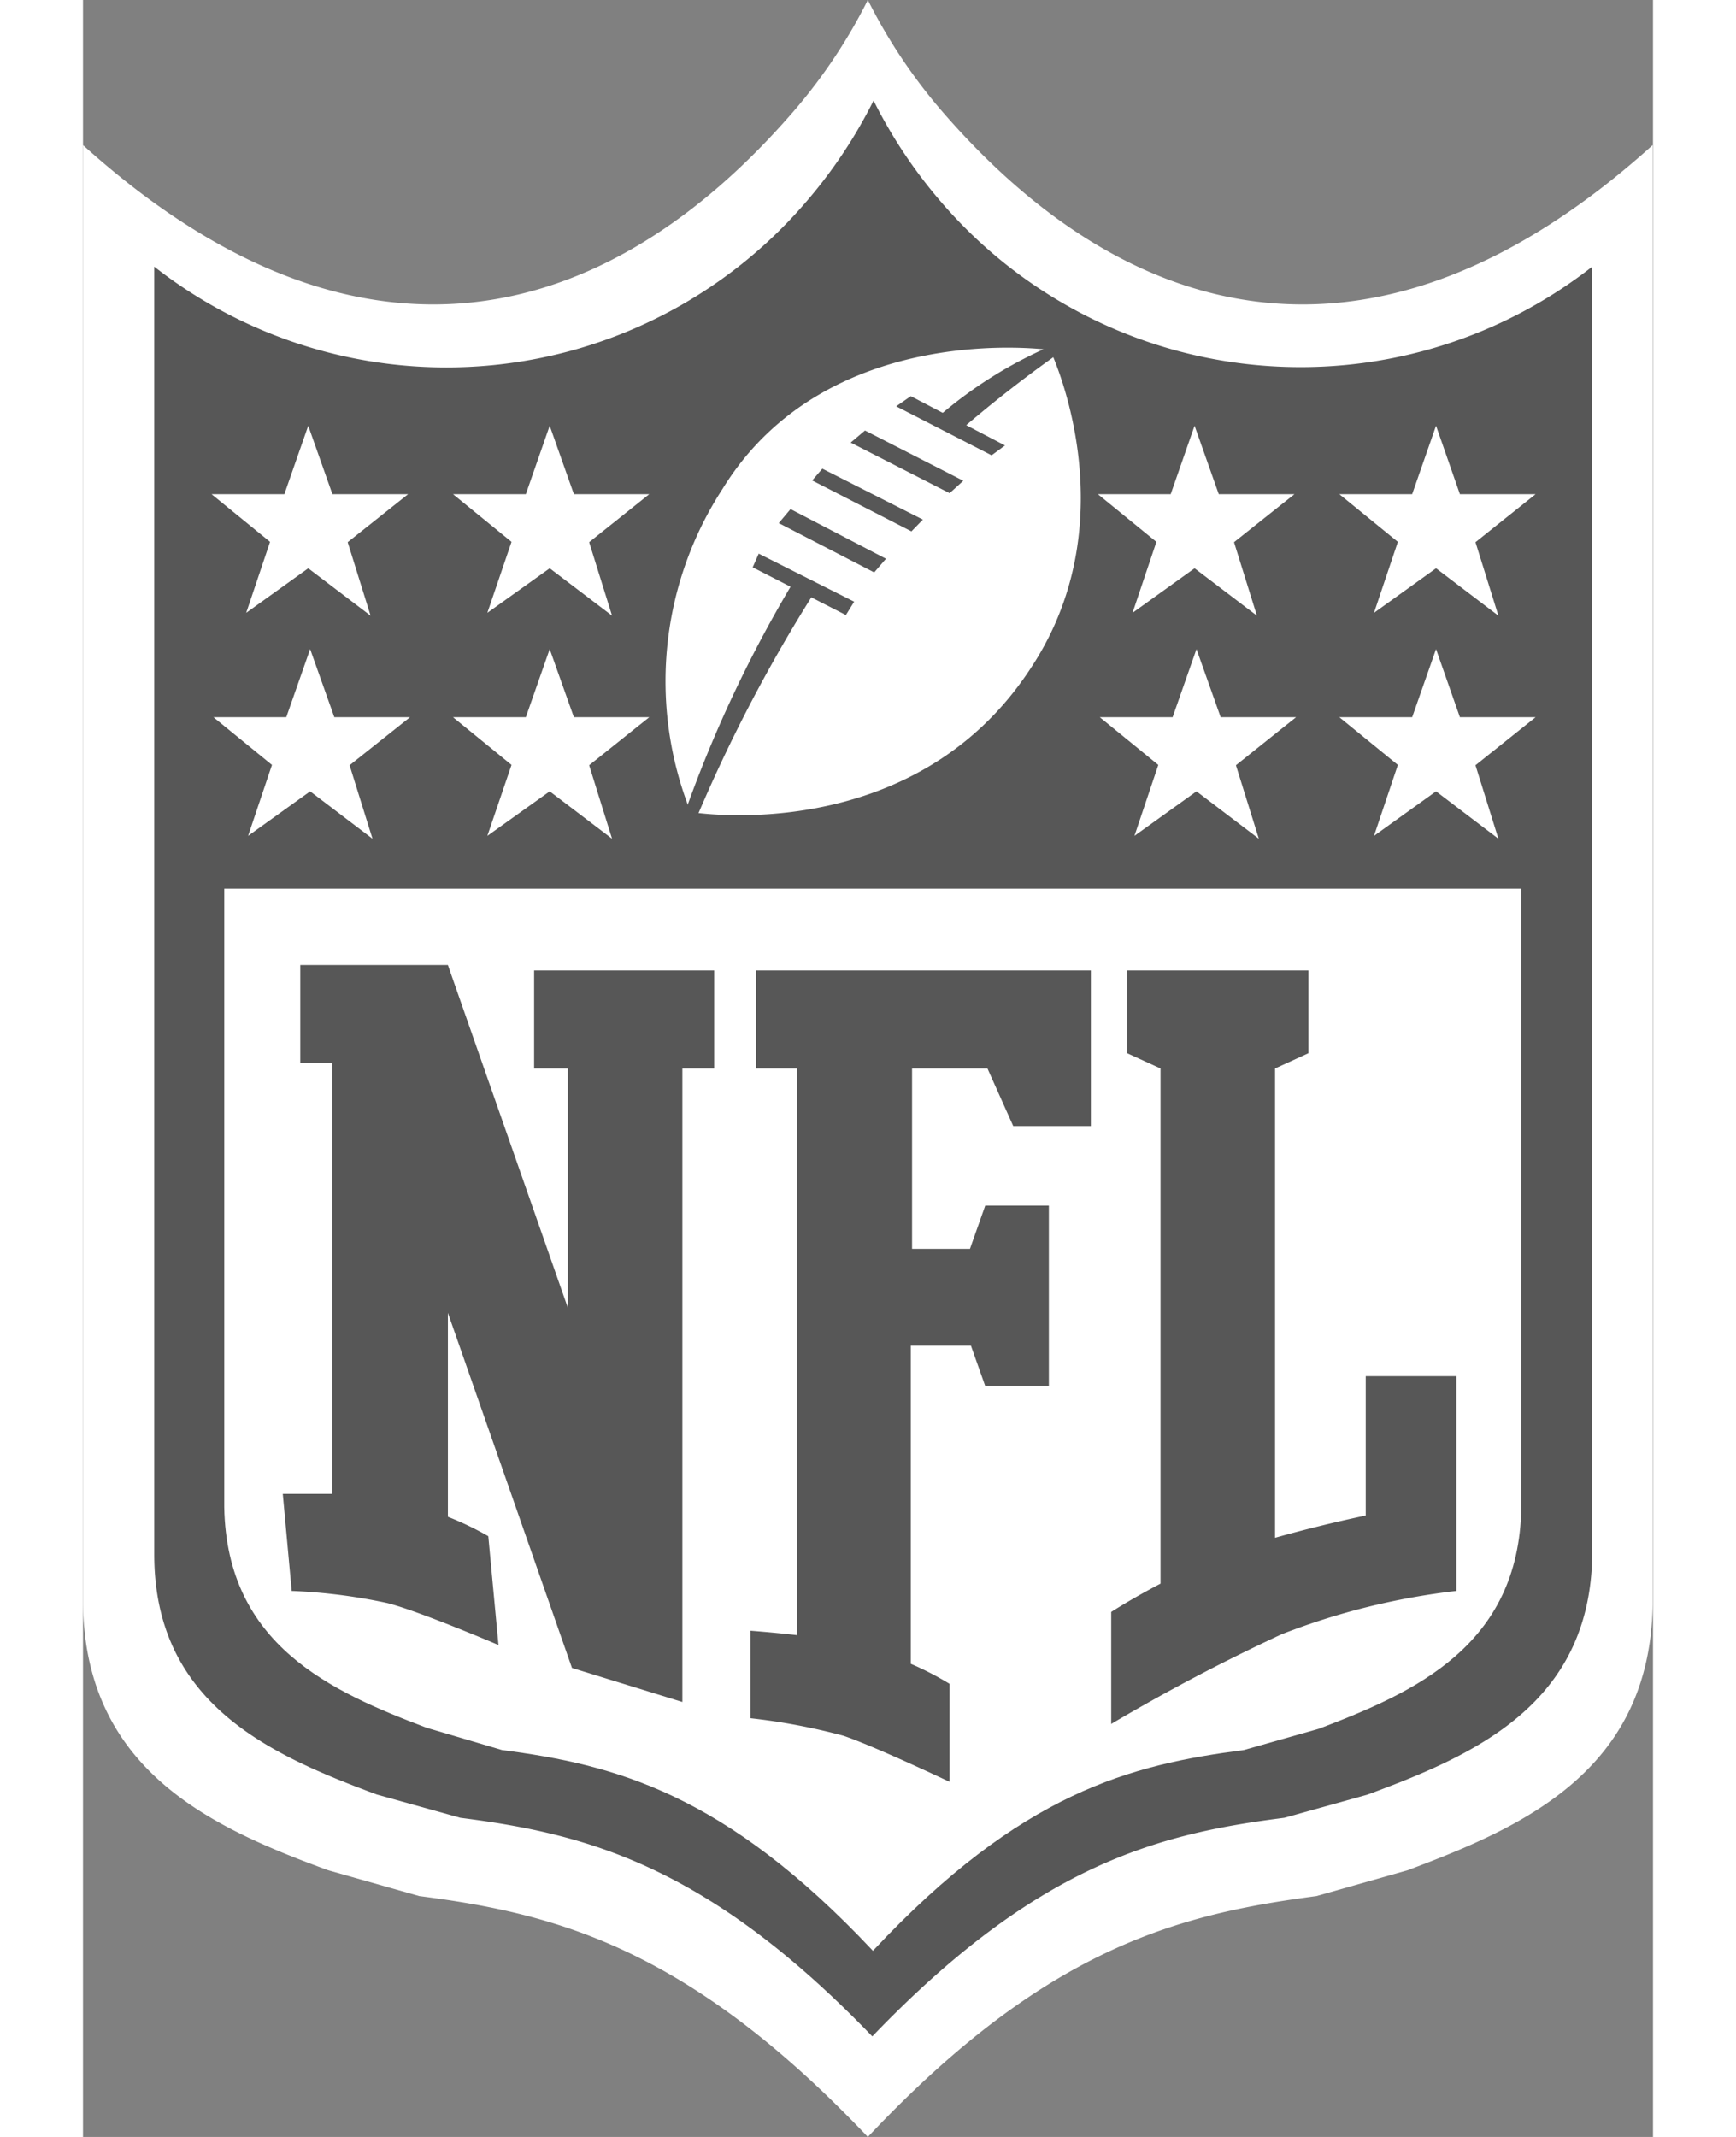 <svg xmlns:xlink="http://www.w3.org/1999/xlink" xmlns="http://www.w3.org/2000/svg" id="Layer_1" data-name="Layer 1" viewBox="0 0 49.35 67.16" width="65"  height="80" ><rect x="0" y="0" width="49.35" height="67.16" fill="#808080" stroke="none"/><defs><style>.cls-1{fill:#fff}.cls-2{fill:#575757}.cls-3{fill:#575757}</style></defs><path class="cls-1" d="M27.74 3.47A17 17 0 0125.43 0a17 17 0 01-2.31 3.47C17.32 10.2 9.51 12.45.76 4.56v45.88c.09 5.21 4.05 7 7.71 8.34l2.86.81c4.29.55 8.45 1.62 14.1 7.57 5.65-6 9.82-7 14.1-7.57l2.86-.81c3.66-1.37 7.62-3.13 7.71-8.34V4.56c-8.75 7.89-16.56 5.64-22.36-1.09z" transform="translate(-.76)"/><path class="cls-2" d="M27.77 6.39a15.39 15.39 0 01-2.16-3.23 15.39 15.39 0 01-2.16 3.23A14.89 14.89 0 013 8.38v40.47c0 4.71 3.67 6.31 7 7.55l2.62.73c3.93.5 7.75 1.47 12.95 6.87 5.19-5.41 9-6.37 12.95-6.87l2.62-.73c3.35-1.24 7-2.83 7.06-7.54V8.38a14.89 14.89 0 01-20.43-1.99z" transform="translate(-.76)"/><path class="cls-1" d="M31.16 11s-7-1-10.3 4.37a11.09 11.09 0 00-1 10.15s7 1.18 10.71-4.55c3.11-4.73.59-9.97.59-9.97z" transform="translate(-.76)"/><path class="cls-2" d="M23.68 15.1l3.12 1.6.36-.37-3.16-1.6zM22.63 16.44l3 1.55.37-.43L23 16zM21.81 17.83l2.93 1.5.26-.42-3-1.51zM26.78 12.45l-.46.32 3 1.54.42-.31zM24.89 13.91L28 15.5l.43-.39-3.09-1.58z" transform="translate(-.76)"/><path class="cls-2" d="M28.35 13.51A40.51 40.51 0 0131.58 11l-.27-.18a13.68 13.68 0 00-3.74 2.34zM23.15 18.19a40.12 40.12 0 00-3.5 7.43l.35.19a48.67 48.67 0 013.82-7.3z" transform="translate(-.76)"/><path class="cls-1" d="M42.53 13.38l.75 2.15h2.38l-1.89 1.51.72 2.31-1.96-1.49-1.95 1.4.75-2.23-1.84-1.5h2.29l.75-2.15zM42.53 20.4l.75 2.14h2.38l-1.89 1.51.72 2.31-1.96-1.49-1.95 1.4.75-2.23-1.84-1.5h2.29l.75-2.14zM35 20.4l.76 2.14h2.37l-1.89 1.51.72 2.31L35 24.87l-1.95 1.4.75-2.23-1.84-1.5h2.29L35 20.4zM34.94 13.38l.76 2.15h2.38l-1.9 1.51.72 2.31-1.96-1.49-1.95 1.4.75-2.23-1.84-1.5h2.29l.75-2.15zM14.67 13.38l.76 2.15h2.37l-1.89 1.51.72 2.31-1.96-1.49-1.96 1.4.76-2.23-1.84-1.5h2.29l.75-2.15zM14.67 20.4l.76 2.14h2.37l-1.89 1.51.72 2.31-1.96-1.49-1.96 1.4.76-2.23-1.84-1.5h2.29l.75-2.14zM7.14 20.4l.76 2.14h2.38l-1.9 1.51.72 2.31-1.96-1.49-1.95 1.4.75-2.23-1.84-1.5h2.29l.75-2.14zM7.08 13.38l.76 2.15h2.38l-1.9 1.51.72 2.31-1.96-1.49-1.95 1.4.75-2.23-1.84-1.5h2.29l.75-2.15z"/><path class="cls-1" d="M5.2 27.93v19.44c.08 4.33 3.35 5.79 6.36 6.93l2.37.7c3.54.46 7 1.35 11.66 6.31 4.68-5 8.12-5.85 11.66-6.31l2.36-.67c3-1.14 6.28-2.6 6.36-6.93V27.93H5.2z" transform="translate(-.76)"/><path class="cls-3" d="M26.82 30.5h-4.9v3.08h1.29v17.81c-.79-.09-1.47-.14-1.47-.14V54a19.52 19.52 0 012.92.55C25.64 54.88 28 56 28 56v-3.08a9.71 9.71 0 00-1.22-.63v-10h1.89l.45 1.27h2v-5.67h-2l-.48 1.36h-1.82v-5.67h2.37l.81 1.81h2.44V30.5h-5.62zM19.6 30.5h-4.66v3.08H16v7.52l-3.77-10.77H7.59v3.07h1v13.55H7.04L7.32 50a17.51 17.51 0 013 .38c1 .25 3.5 1.32 3.5 1.32l-.32-3.42a9.36 9.36 0 00-1.27-.61v-6.41l3.9 11.16 3.47 1.07V33.58h1V30.5h-1zM41.08 43.25v4.38c-1 .21-2 .46-2.85.7V33.58l1.05-.48v-2.6h-5.7v2.6l1.05.48v16.19c-.61.32-1.14.63-1.55.89v3.52a60.38 60.38 0 015.36-2.82A22 22 0 0143.93 50v-6.75h-2.85z" transform="translate(-.76)"/></svg>